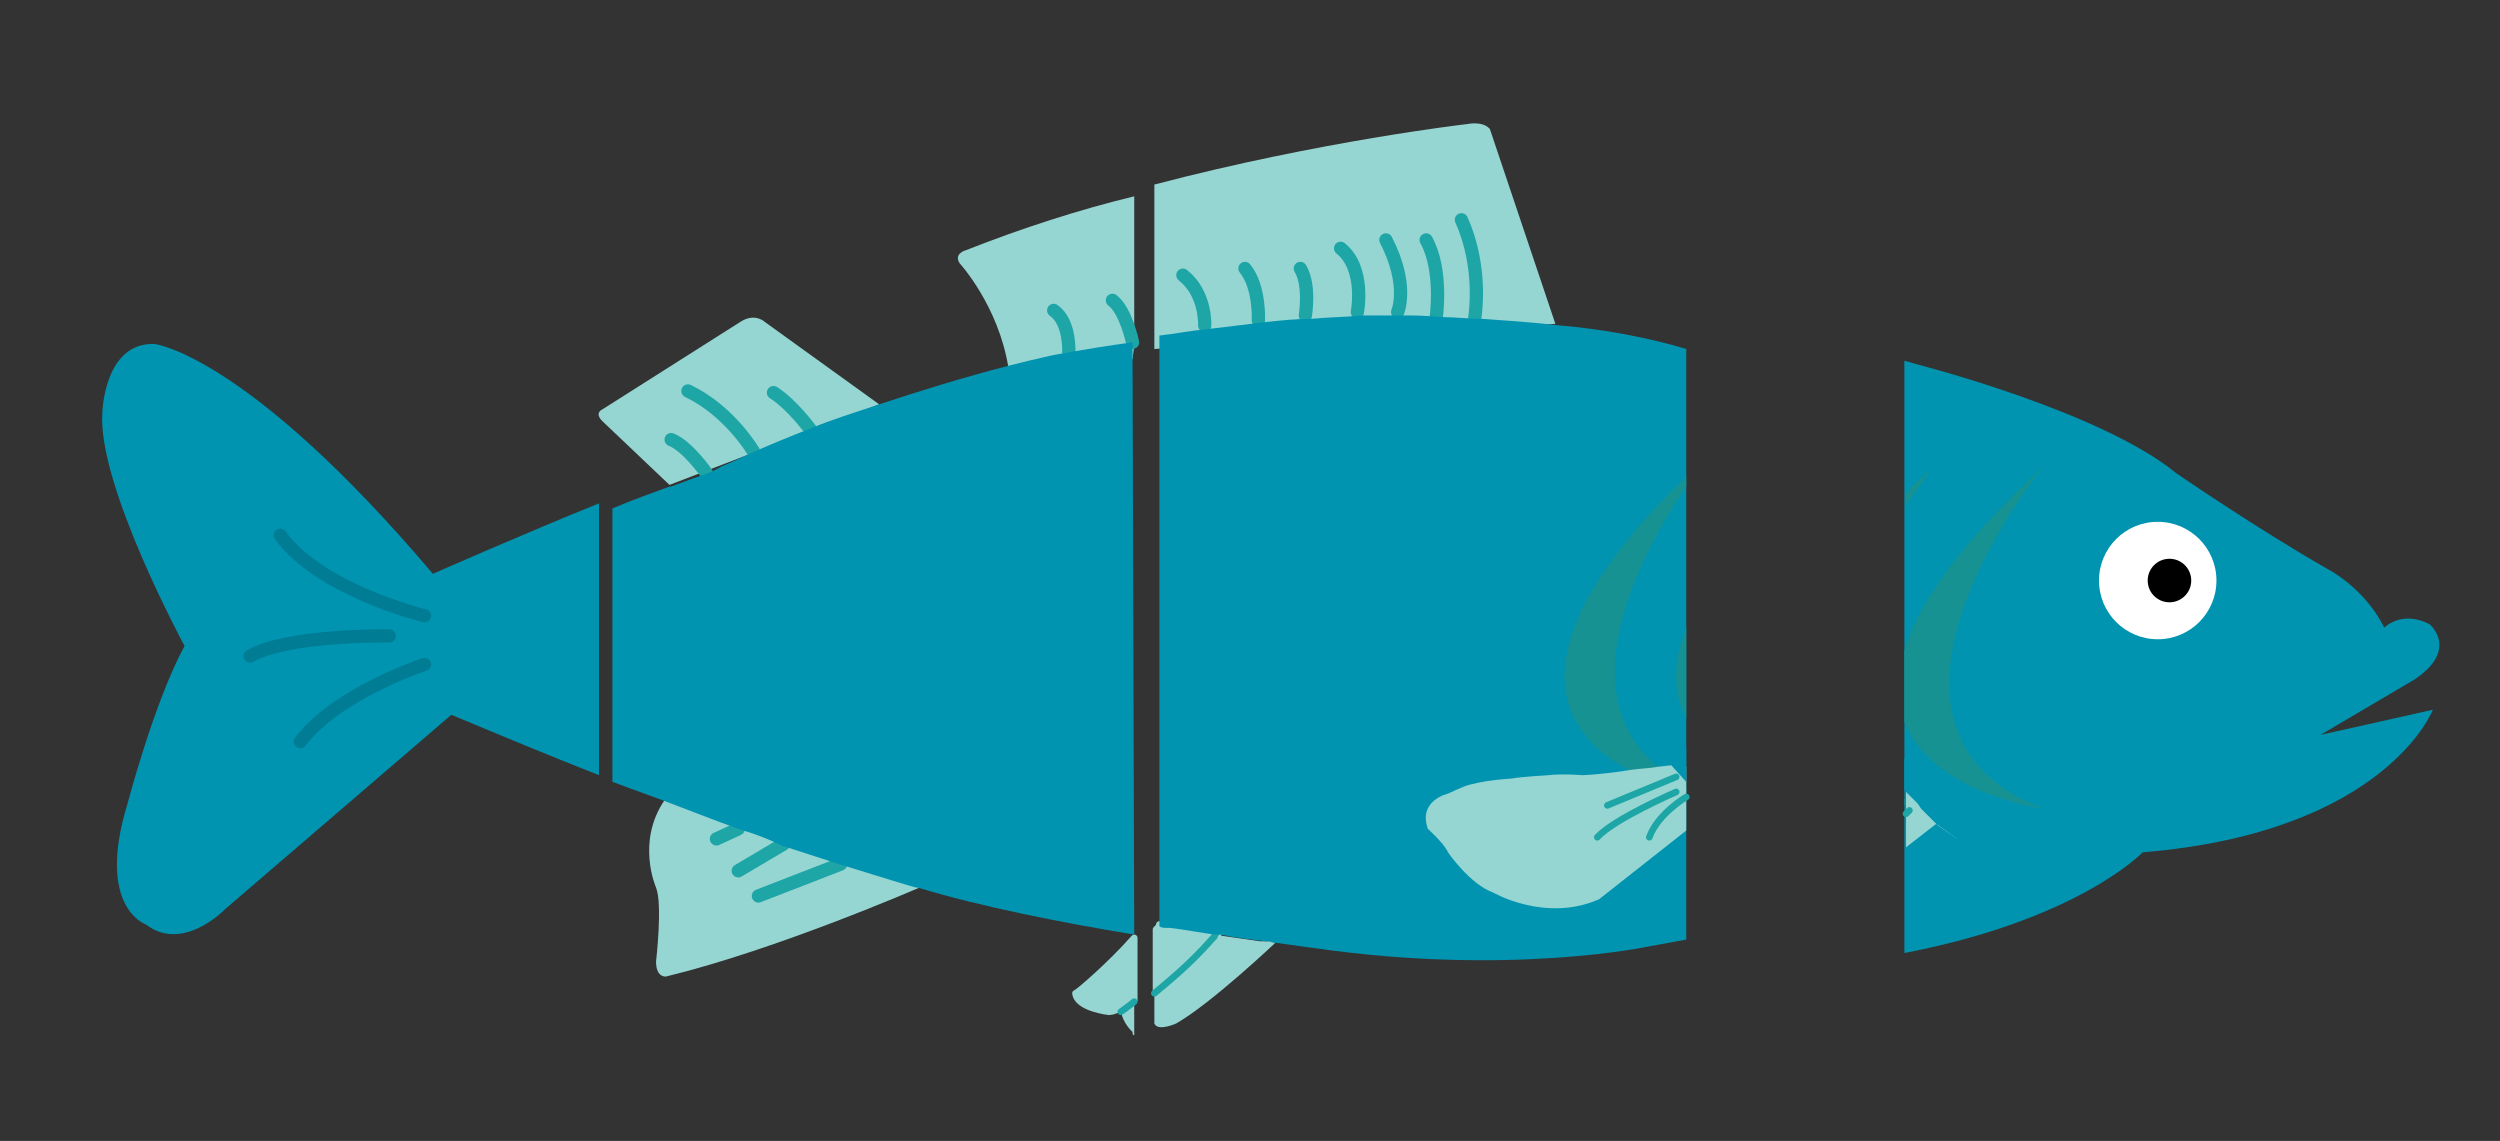 <svg xmlns="http://www.w3.org/2000/svg" width="149" height="68" viewBox="0 0 149 68"><rect x="0" y="0" width="149" height="68" fill="#333333" stroke="none"/><style type="text/css">.st0{fill:#0094B0;} .st1{fill:none;stroke:#007D95;stroke-width:0.79;stroke-linecap:round;stroke-linejoin:round;stroke-miterlimit:10;} .st2{fill:#95D5D2;} .st3{fill:#95D5D2;stroke:#95D5D2;stroke-width:0.395;stroke-linecap:round;stroke-linejoin:round;stroke-miterlimit:10;} .st4{fill:none;stroke:#1EA5A6;stroke-width:0.395;stroke-linecap:round;stroke-miterlimit:10;} .st5{fill:none;stroke:#1EA5A6;stroke-width:0.79;stroke-linecap:round;stroke-linejoin:round;stroke-miterlimit:10;} .st6{fill:#FFFFFF;stroke:#1EA5A6;stroke-width:0.79;stroke-linecap:round;stroke-linejoin:round;stroke-miterlimit:10;} .st7{fill:#169293;} .st8{fill:none;stroke:#1EA5A6;stroke-width:0.395;stroke-linecap:round;stroke-linejoin:round;stroke-miterlimit:10;} .st9{fill:#FFFFFF;} .st10{stroke:#000000;stroke-width:0.395;stroke-linecap:round;stroke-linejoin:round;stroke-miterlimit:10;}</style><path class="st0" d="M25.8 34.2s5.2-2.3 9.9-4.2v16.2c-2.8-1.1-5.7-2.3-8.8-3.6l-13.5 11.6s-2.5 2.6-4.7.9c0 0-3-1-1.1-7.2 0 0 1.6-6.1 3.4-9.4 0 0-5.2-9.6-4.9-13.9 0 0 .1-4.2 3.1-4.1 0 0 5.5.6 16.6 13.7z"/><path class="st1" d="M25.3 36.7s-6.2-1.5-8.6-4.8m6.5 6s-6-.1-8.3 1.2m10.4.5s-5.2 1.7-7.4 4.6"/><path class="st2" d="M67.6 59.7v2c-.1 0-.1-.1-.1-.2 0 0-.6-.5-.7-1.3v-.2l.8-.9v.6z"/><path class="st3" d="M67.6 55.9v3.7c-.3.2-.6.4-.8.5-.3.1-.5.2-.7.2 0 0-1.9-.2-2-1.1 0 .1 2.1-1.7 3.5-3.3z"/><path class="st4" d="M67.6 59.7c-.5.4-.8.6-.8.6"/><path class="st2" d="M54.8 52.9s-8.5 3.7-15.1 5.3c0 0-.6.1-.6-.9 0 0 .4-3.4 0-4.4 0 0-1.2-2.7.5-5.2l15.2 5.2zm-2.4-28.8l-6.8-4.9s-.6-.6-1.5 0l-8.2 5.2s-.5.2 0 .7l4 3.8 12.5-4.8zm15.1-2.7l-7.4.5c-.6-3.7-2.9-6.2-2.9-6.2-.4-.6.4-.8.4-.8 3.3-1.3 6.7-2.4 10-3.2v8.9l-.1.8z"/><path class="st5" d="M50.1 51.5l-4.9 1.9m1.5-3.1l-2.7 1.6m0-2.5l-1.3.6"/><path class="st6" d="M48.3 25.6s-1.1-1.5-2.2-2.2"/><path class="st5" d="M44.9 26.9s-1.4-2.4-3.9-3.6"/><path class="st6" d="M42.1 28.2s-1.1-1.6-2.1-2"/><path class="st5" d="M63.7 21s.1-1.8-.9-2.5"/><path class="st6" d="M67.5 20.4s-.4-1.9-1.2-2.5"/><path class="st0" d="M67.6 55.7c-4.3-.7-9.3-1.7-12.9-2.8h-.1c-.4-.1-2-.6-4.6-1.4l-3.4-1.1c-.8-.4-1.6-.7-2.6-1-1.4-.5-2.9-1.1-4.5-1.7l-3-1.1v-16.3c1.2-.5 2.3-.9 3.4-1.3h.1c.8-.3 1.6-.6 2.2-.8 0 0 .3-.1.8-.4.5-.2 1.1-.5 2-.9.9-.4 2.1-.9 3.4-1.4 1.2-.5 2.5-.9 4-1.4 2.4-.8 5-1.6 7.7-2.3.8-.2 1.6-.4 2.5-.6 0 0 2-.4 4.9-.8v.9l.1 34.4z"/><path class="st2" d="M76 56.2s-3.8 3.6-5.9 4.8c0 0-1.1.5-1.3 0v-2.1l3.1-3.2h.4l2.8.4h.3c.4 0 .5 0 .6.1z"/><path class="st3" d="M72.6 55.7l-.1.1-.1.2c-.6.7-2.2 2.3-3.5 3.1v-3.7c.1-.1.2-.2.2-.3h.4l2.7.4h.2c.1.2.1.2.2.2z"/><path class="st4" d="M68.8 59.2c.7-.6 2-1.6 3.5-3.3.1-.1.1-.1.1-.2l.1-.1"/><path class="st2" d="M68.8 19.8v-8.8c9.9-2.6 18.6-3.6 18.6-3.6 1.1-.2 1.4.3 1.4.3l3.9 11.6-23.9 1.5v-1z"/><path class="st5" d="M87.9 18.9s.5-2.9-.8-5.8m-3.8 5.5s.7-1.6-.7-4.3"/><path class="st6" d="M77.8 18.8s.3-1.8-.3-2.8"/><path class="st5" d="M71.8 19.4s.1-1.9-1.3-3m15.1 2.5s.4-2.8-.6-4.6m-4.1 4.3s.5-2.6-1-3.8m-4.9 4.3s.1-2-.8-3.1"/><path class="st0" d="M100.5 20.8v35.2l-2.2.4s-8.3 1.8-20 .1c0 0-.8-.1-2.2-.3-.1 0-.3 0-.4-.1h-.3c-.8-.1-1.7-.2-2.7-.4h-.3c-.8-.1-1.8-.3-2.7-.4h-.2c-.1 0-.3 0-.4-.1v-35.2c.9-.1 1.9-.3 3-.4l3.3-.4c.9-.1 1.9-.2 2.8-.2 1-.1 2.1-.1 3-.2h2.8s.8 0 2 .1c.7 0 1.4.1 2.3.1 1.4.1 3 .2 4.7.4 2.4.2 5.2.7 7.5 1.4z"/><path class="st7" d="M100.5 37.4v5.4c-.7-1.3-.9-3.1 0-5.4zm0-8.4c-2.5 3.7-7.2 12.1-1.7 16.7l.9.7.8.5v.3c-.5-.1-1-.3-1.6-.5-.6-.2-1.2-.5-1.8-.8-4-2.1-7.4-7 3.4-17.5v.6z"/><path class="st2" d="M100.5 45.7v3.8l-5.2 4.1c-3.2 1.4-6.3-.4-6.3-.4-1.4-.5-2.7-2.4-2.7-2.4-.2-.5-1.2-1.4-1.2-1.4-.6-1.7 1.2-2.1 1.2-2.1.2-.1.9-.4.9-.4 1-.4 2.9-.5 2.9-.5.5-.1 2.2-.2 2.2-.2.8-.1 2 0 2 0 .3 0 1.6-.1 2.8-.3.6-.1 1.2-.1 1.7-.2l.9-.1v-.1c-.1-.1-.1-.3-.1-.5l-.1-.5 1 1.2z"/><path class="st8" d="M99.9 46.3l-4.1 1.7m4.1-.8s-3.7 1.6-4.7 2.7m5.3-2.4s-1.7 1-2.2 2.4"/><path class="st0" d="M99.2 43.6l1.3 1v2l-.9-1-.1-.6zm39.1.2l6.7-1.5s-2.8 7.3-17.3 8.5c0 0-3.8 4-14.2 6v-35.3l.7.2s11 2.8 15.5 6.5c0 0 4.8 3.3 9 5.7 0 0 2.2 1.1 3.4 3.5.6-.5 1.5-.8 2.7-.2 0 0 1.8 1.5-.9 3.3l-5.6 3.3z"/><circle class="st9" cx="128.6" cy="34.6" r="3.5"/><circle class="st10" cx="129.3" cy="34.6" r="1.1"/><path class="st7" d="M113.5 43c1.6 4.3 8.3 5.2 8.3 5.2-12.5-4.8-.3-20.1 0-20.4-5 4.6-7.5 8.2-8.3 11v4.2zm1.6 5.3s-.3 0-.6-.1-.6-.1-1-.2v-.4c.2.1.5.3.8.4.3 0 .6.2.8.3zm.1-20.4c-.1.1-.7.9-1.6 2.2v-.7c.4-.5 1-1 1.6-1.5z"/><path class="st2" d="M117.1 50.1c-.1 0-.4-.1-.6-.2-.4-.3-.9-.6-1.1-.8l-1.8 1.4v-4.2l3.5 3.8z"/><path class="st8" d="M113.8 48.3l-.2.2"/><path class="st0" d="M118.1 48.6l-.3 2.2-1.3-.9-1.1-.8-.1-.1-.8-.8-.2-.3-.8-.8v-1.9z"/></svg>